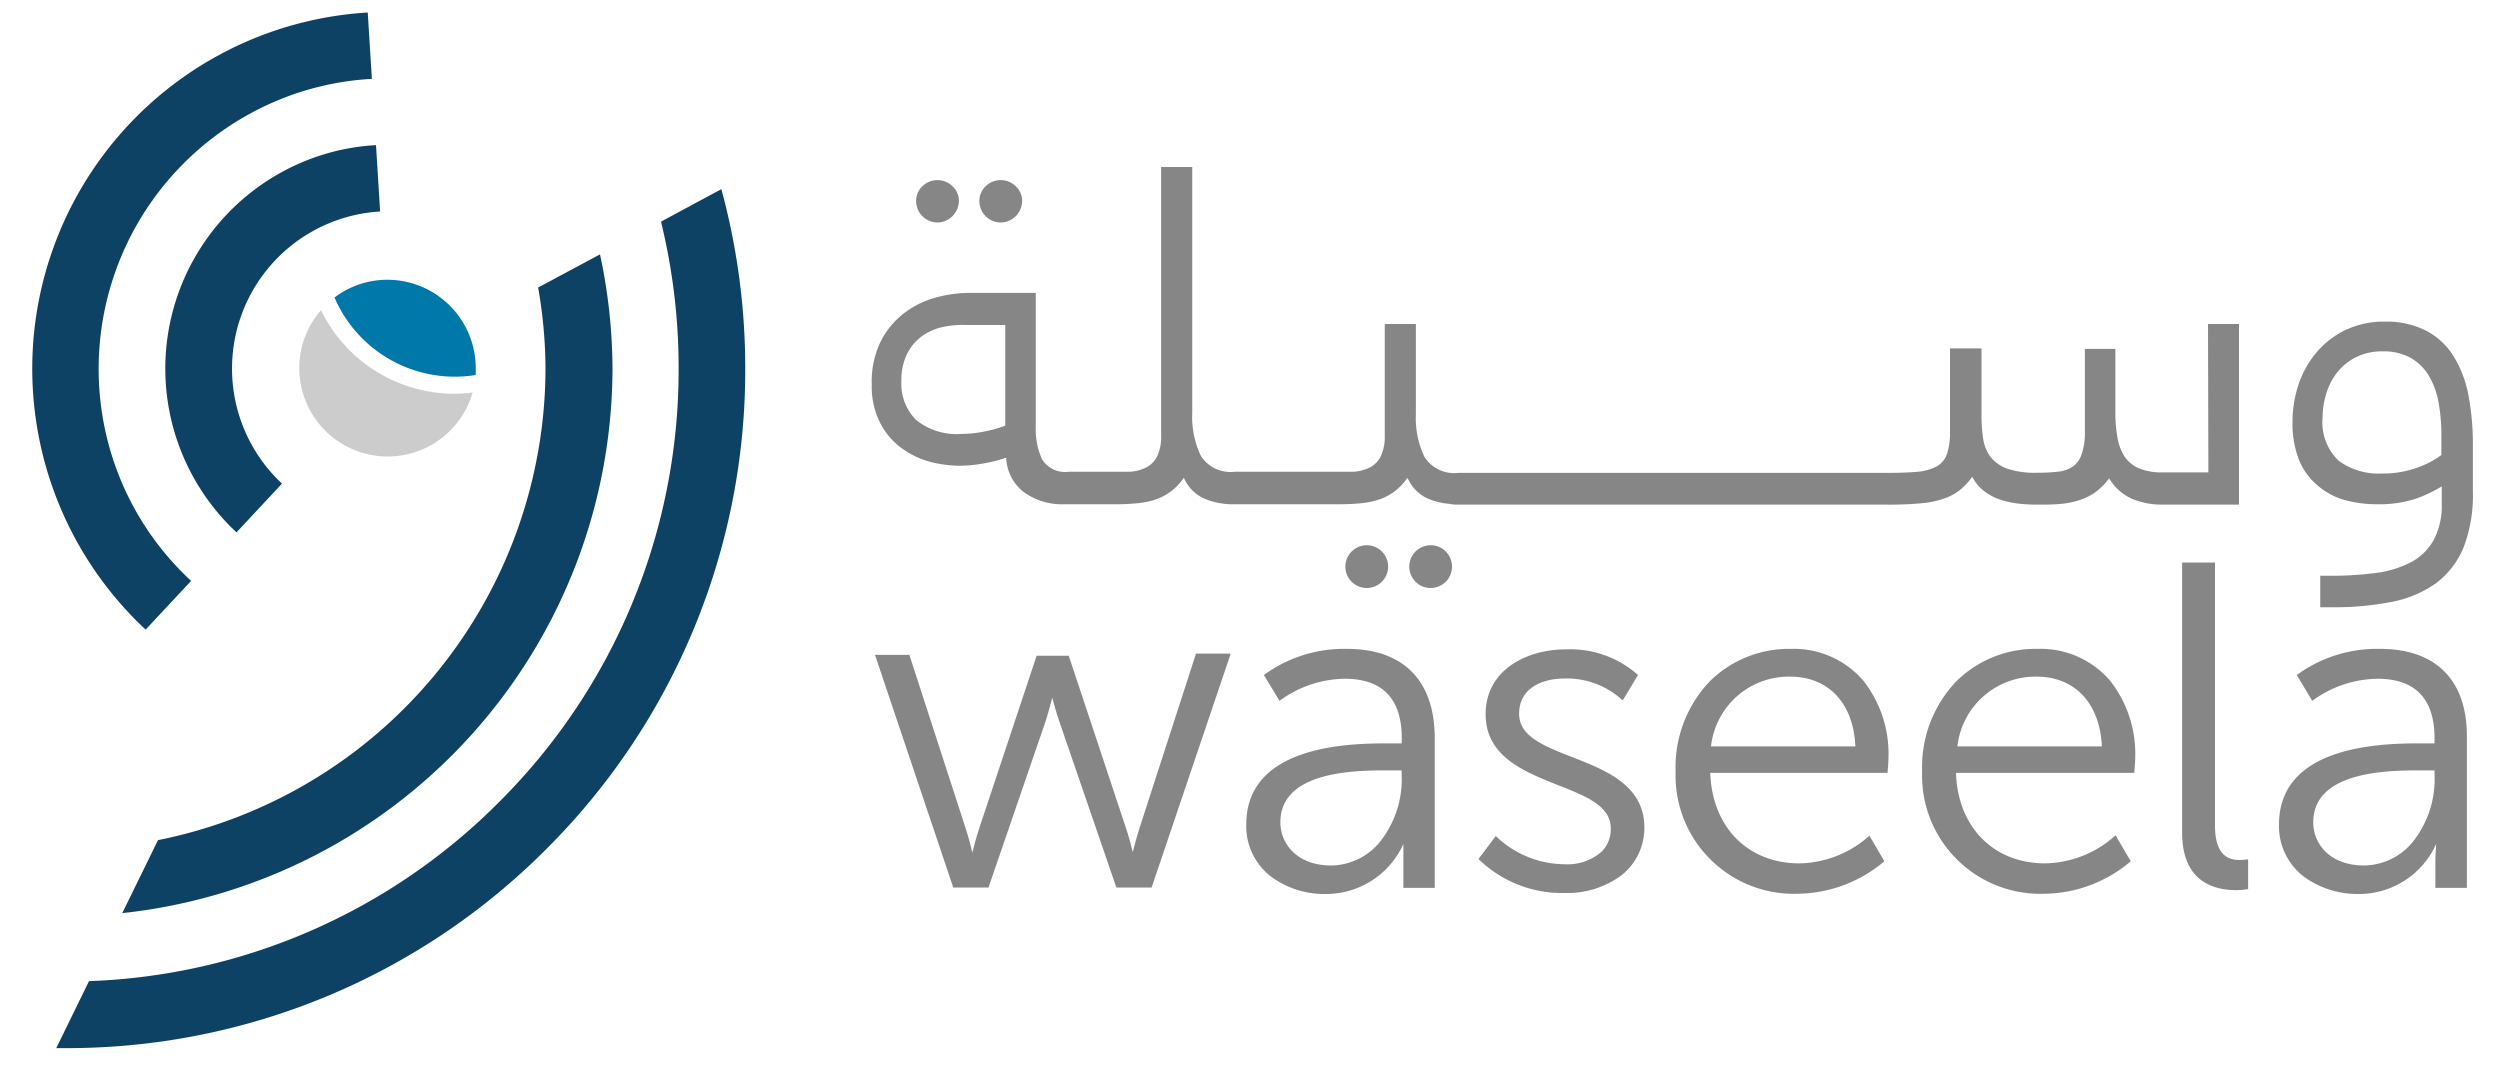 <?xml version="1.0" ?>
<svg xmlns="http://www.w3.org/2000/svg" id="Layer_1" data-name="Layer 1" viewBox="0 0 200 85.46">
	<path d="M91.16,66.25c-.25.77-.47,1.66-.54,1.92-.06-.27-.29-1.18-.54-1.92L85.5,52.46v0H82.93l-4.6,13.83c-.25.74-.47,1.65-.54,1.92-.06-.27-.29-1.18-.53-1.92L72.75,52.39v0H70L76.26,71v0h2.82l4.56-13.28c.25-.76.47-1.65.54-1.91.07.26.3,1.15.57,1.92L89.31,71v0h2.82l6.3-18.63,0-.08H95.68Z" fill="#868686"/>
	<path d="M107.76,51.91A10.88,10.88,0,0,0,101.11,54l0,0,1.21,2,0,.06.05,0a9,9,0,0,1,5.21-1.76c3,0,4.56,1.59,4.56,4.74v.43h-1c-2.83,0-11.44,0-11.44,6.49a5.08,5.08,0,0,0,2,4.18,7.18,7.18,0,0,0,4.36,1.38,6.79,6.79,0,0,0,6.21-4c0,.24,0,.76,0,1.42v2.09h2.51v-12C114.77,54.46,112.28,51.91,107.76,51.91Zm4.38,10.48a8,8,0,0,1-1.5,4.63,5.12,5.12,0,0,1-4.13,2.22c-2.8,0-4.08-1.79-4.08-3.45,0-4.16,6.09-4.16,8.7-4.16h1Z" fill="#868686"/>
	<path d="M125.75,60.56c-2.26-.89-4.22-1.65-4.22-3.46,0-2.08,1.88-2.82,3.64-2.82A6.56,6.56,0,0,1,129.78,56l.06,0,1.2-2,0,0a8.14,8.14,0,0,0-5.78-2.05c-3.09,0-6.41,1.62-6.41,5.19,0,3.37,3.07,4.59,5.79,5.67,2.27.89,4.22,1.67,4.22,3.46a2.51,2.51,0,0,1-.74,1.87,4.11,4.11,0,0,1-2.93,1,8,8,0,0,1-5.5-2.23l0-.06-1.41,1.87,0,0,0,0a9.57,9.57,0,0,0,6.91,2.72A7.28,7.28,0,0,0,129.75,70a4.84,4.84,0,0,0,1.8-3.79C131.55,62.82,128.47,61.62,125.75,60.56Z" fill="#868686"/>
	<path d="M143.28,51.91a9,9,0,0,0-6.51,2.61,9.94,9.94,0,0,0-2.72,7.2,9.46,9.46,0,0,0,9.78,9.78,10.89,10.89,0,0,0,6.92-2.6l0,0-1.17-2,0-.07,0,0a8.6,8.6,0,0,1-5.61,2.24c-4.16,0-7-2.91-7.15-7.24H151v0s.08-.86.08-1.3a9.46,9.46,0,0,0-2-6.06A7.33,7.33,0,0,0,143.28,51.91Zm-6.4,7.8a6.27,6.27,0,0,1,6.32-5.58c3.08,0,5.08,2.13,5.23,5.58Z" fill="#868686"/>
	<path d="M163,51.91a9,9,0,0,0-6.51,2.61,9.94,9.94,0,0,0-2.72,7.2,9.46,9.46,0,0,0,9.78,9.78,10.81,10.81,0,0,0,6.91-2.6l0,0-1.17-2,0-.07-.05,0a8.61,8.61,0,0,1-5.62,2.24c-4.15,0-7-2.91-7.14-7.24h14.26v0s.08-.86.08-1.3a9.46,9.46,0,0,0-2-6.06A7.33,7.33,0,0,0,163,51.91Zm-6.41,7.8a6.29,6.29,0,0,1,6.33-5.58c3.07,0,5.07,2.13,5.23,5.58Z" fill="#868686"/>
	<path d="M179.2,68.8c-.86,0-2-.29-2-2.75V45h-2.63V66.6c0,3.81,2.36,4.61,4.34,4.61a6.42,6.42,0,0,0,.94-.08h0V68.75h-.06A5.1,5.1,0,0,1,179.2,68.8Z" fill="#868686"/>
	<path d="M190.4,51.91A10.89,10.89,0,0,0,183.74,54l0,0,1.2,2,0,.06.05,0a9,9,0,0,1,5.21-1.76c3,0,4.56,1.59,4.56,4.74v.43h-1c-2.83,0-11.44,0-11.44,6.49a5.07,5.07,0,0,0,2,4.18,7.29,7.29,0,0,0,4.36,1.38,6.77,6.77,0,0,0,6.21-4c0,.24-.06.76-.06,1.42v2.09h2.52v-12C197.4,54.46,194.92,51.91,190.4,51.91Zm4.37,10.48a8,8,0,0,1-1.5,4.63,5.12,5.12,0,0,1-4.13,2.22c-2.81,0-4.08-1.79-4.08-3.45,0-4.16,6.1-4.16,8.7-4.16h1Z" fill="#868686"/>
	<path d="M80.06,17.8a1.74,1.74,0,0,0,1.71-1.71,1.57,1.57,0,0,0-.51-1.19,1.69,1.69,0,0,0-1.2-.49,1.71,1.71,0,0,0-1.21.49,1.6,1.6,0,0,0-.5,1.19,1.72,1.72,0,0,0,1.71,1.71Z" fill="#868686"/>
	<path d="M75,17.8a1.74,1.74,0,0,0,1.71-1.71,1.57,1.57,0,0,0-.51-1.19,1.69,1.69,0,0,0-1.2-.49,1.71,1.71,0,0,0-1.21.49,1.6,1.6,0,0,0-.5,1.19A1.72,1.72,0,0,0,75,17.8Z" fill="#868686"/>
	<path d="M114.45,43.62a1.71,1.71,0,1,0,1.21.5A1.68,1.68,0,0,0,114.45,43.62Z" fill="#868686"/>
	<path d="M109.34,43.62a1.71,1.71,0,1,0,0,3.42,1.71,1.71,0,0,0,0-3.42Z" fill="#868686"/>
	<path d="M176.67,37.79H173a4.69,4.69,0,0,1-1.9-.33,2.66,2.66,0,0,1-1.14-.94A4,4,0,0,1,169.4,35a10.68,10.68,0,0,1-.17-2V27.91h-2.44v6.63a5.24,5.24,0,0,1-.25,1.77,2,2,0,0,1-.69,1,2.51,2.51,0,0,1-1.18.42,14,14,0,0,1-1.7.09,7,7,0,0,1-2.4-.33,3,3,0,0,1-1.33-.94,3.21,3.21,0,0,1-.59-1.48,13,13,0,0,1-.13-2V27.87H156v6.67a5.54,5.54,0,0,1-.24,1.77,1.78,1.78,0,0,1-.83,1,3.86,3.86,0,0,1-1.53.43c-.64.06-1.45.09-2.42.09H116.67a2.83,2.83,0,0,1-2.7-1.25,7.23,7.23,0,0,1-.7-3.46V25.92h-2.49v8.89a3.67,3.67,0,0,1-.33,1.72,2,2,0,0,1-.87.87,3.4,3.4,0,0,1-1.28.34c-.49,0-1,0-1.52,0h-8a2.83,2.83,0,0,1-2.7-1.25,7.23,7.23,0,0,1-.7-3.46V13.36H92.89V34.81a3.67,3.67,0,0,1-.33,1.72,2,2,0,0,1-.87.87,3.4,3.4,0,0,1-1.28.34c-.49,0-1,0-1.52,0H85.51a2.17,2.17,0,0,1-2.15-1,5.9,5.9,0,0,1-.5-2.58V23.43H77.58a10.35,10.35,0,0,0-2.74.38,7.18,7.18,0,0,0-2.52,1.25,6.55,6.55,0,0,0-1.86,2.25,7.31,7.31,0,0,0-.72,3.42A6.46,6.46,0,0,0,70.5,34a5.8,5.8,0,0,0,1.84,2,6.92,6.92,0,0,0,2.28,1,10.07,10.07,0,0,0,2.09.26,11,11,0,0,0,2-.19,11.37,11.37,0,0,0,1.79-.46,3.59,3.59,0,0,0,1.37,2.73,5.18,5.18,0,0,0,3.23,1h4.1a17.88,17.88,0,0,0,1.89-.09,6.6,6.6,0,0,0,1.5-.34,4.47,4.47,0,0,0,1.2-.69,4.89,4.89,0,0,0,.92-1,3.22,3.22,0,0,0,1.61,1.66,5.91,5.91,0,0,0,2.09.46,2.77,2.77,0,0,0,.3,0h8.38a17.88,17.88,0,0,0,1.89-.09,6.6,6.6,0,0,0,1.5-.34,4.47,4.47,0,0,0,1.2-.69,4.89,4.89,0,0,0,.92-1,3.22,3.22,0,0,0,1.61,1.66,5.67,5.67,0,0,0,1.77.43,2.52,2.52,0,0,0,.58.06h34.35a27.29,27.29,0,0,0,2.81-.11,7.26,7.26,0,0,0,1.87-.4,4.24,4.24,0,0,0,1.28-.72,5.54,5.54,0,0,0,.91-1,3.28,3.28,0,0,0,.88,1.09,4.18,4.18,0,0,0,1.27.71,7.21,7.21,0,0,0,1.46.34,13,13,0,0,0,1.51.09c.67,0,1.29,0,1.85-.05a6.77,6.77,0,0,0,1.55-.29,4.78,4.78,0,0,0,1.34-.66,5.42,5.42,0,0,0,1.09-1.1,4.09,4.09,0,0,0,1.82,1.63,6.16,6.16,0,0,0,2.43.47h6.14V25.92h-2.48ZM80.42,34.05a9.78,9.78,0,0,1-1.67.47,8.83,8.83,0,0,1-1.77.19,5.18,5.18,0,0,1-3.7-1.12,4.12,4.12,0,0,1-1.17-3.13,4.77,4.77,0,0,1,.41-2.05A4,4,0,0,1,73.61,27a4.57,4.57,0,0,1,1.64-.8A7.52,7.52,0,0,1,77.32,26h3.1Z" fill="#868686"/>
	<path d="M197.48,31.64a9.22,9.22,0,0,0-1.18-3.12,5.73,5.73,0,0,0-2.18-2.05,7,7,0,0,0-3.33-.74,7.14,7.14,0,0,0-3.17.68,7,7,0,0,0-2.33,1.82,7.7,7.7,0,0,0-1.42,2.57,9.49,9.49,0,0,0-.47,2.92,8,8,0,0,0,.53,3.1,5.2,5.2,0,0,0,1.46,2A5.61,5.61,0,0,0,187.56,40a9.79,9.79,0,0,0,2.66.34,9.38,9.38,0,0,0,3-.43,10.51,10.51,0,0,0,2.12-1v1.36a5.85,5.85,0,0,1-.65,2.94A4.47,4.47,0,0,1,192.84,45a8.53,8.53,0,0,1-2.8.84,26.66,26.66,0,0,1-3.62.22h-.8v2.52h.92a23.84,23.84,0,0,0,4.8-.43,9.11,9.11,0,0,0,3.54-1.49,6.85,6.85,0,0,0,2.2-2.85,11.63,11.63,0,0,0,.75-4.49V35.59A21.11,21.11,0,0,0,197.48,31.64Zm-2.17,4.76a7.16,7.16,0,0,1-1.9,1,7.92,7.92,0,0,1-2.85.48,5.4,5.4,0,0,1-3.44-1,4.21,4.21,0,0,1-1.31-3.49,6.41,6.41,0,0,1,.26-1.79,5.22,5.22,0,0,1,.83-1.71,4.5,4.5,0,0,1,1.51-1.28,4.65,4.65,0,0,1,2.23-.5,4.39,4.39,0,0,1,2.18.5A4,4,0,0,1,194.27,30a6.2,6.2,0,0,1,.8,2.12,14.2,14.2,0,0,1,.24,2.7Z" fill="#868686"/>
	<path d="M22.56,38.69a12.59,12.59,0,0,1,7.85-21.77l-.33-5.31a17.62,17.62,0,0,0-4.67.9,17.92,17.92,0,0,0-6.49,30.08Z" fill="#0d4264"/>
	<path d="M15.29,46.47A23,23,0,0,1,9.13,37,23.27,23.27,0,0,1,23.7,7.47a22.94,22.94,0,0,1,6.05-1.16L29.42,1A28.55,28.55,0,0,0,11.65,50.37Z" fill="#0d4264"/>
	<path d="M52.88,17.73a49.17,49.17,0,0,1,1.41,11.73A48.77,48.77,0,0,1,39.92,64.17,48.68,48.68,0,0,1,7.12,78.49L4.5,83.85l.72,0h0A54.08,54.08,0,0,0,43.69,67.94,54.08,54.08,0,0,0,59.62,29.46a54.72,54.72,0,0,0-1.91-14.33Z" fill="#0d4264"/>
	<path d="M43.05,23a38.11,38.11,0,0,1,.59,6.45,38.55,38.55,0,0,1-31,37.76L9.78,73.05A43.9,43.9,0,0,0,49,29.46a44.13,44.13,0,0,0-1-9.11Z" fill="#0d4264"/>
	<path d="M36.39,31.5a11.46,11.46,0,0,1-2.53-.27,11.86,11.86,0,0,1-8.18-6.42A7.07,7.07,0,1,0,37.81,31.4,11.17,11.17,0,0,1,36.39,31.5Z" fill="#ccc"/>
	<path d="M31,22.38a7,7,0,0,0-4.24,1.42A10.48,10.48,0,0,0,38.06,30c0-.16,0-.33,0-.49A7.08,7.08,0,0,0,31,22.38Z" fill="#0078aa"/>
</svg>
